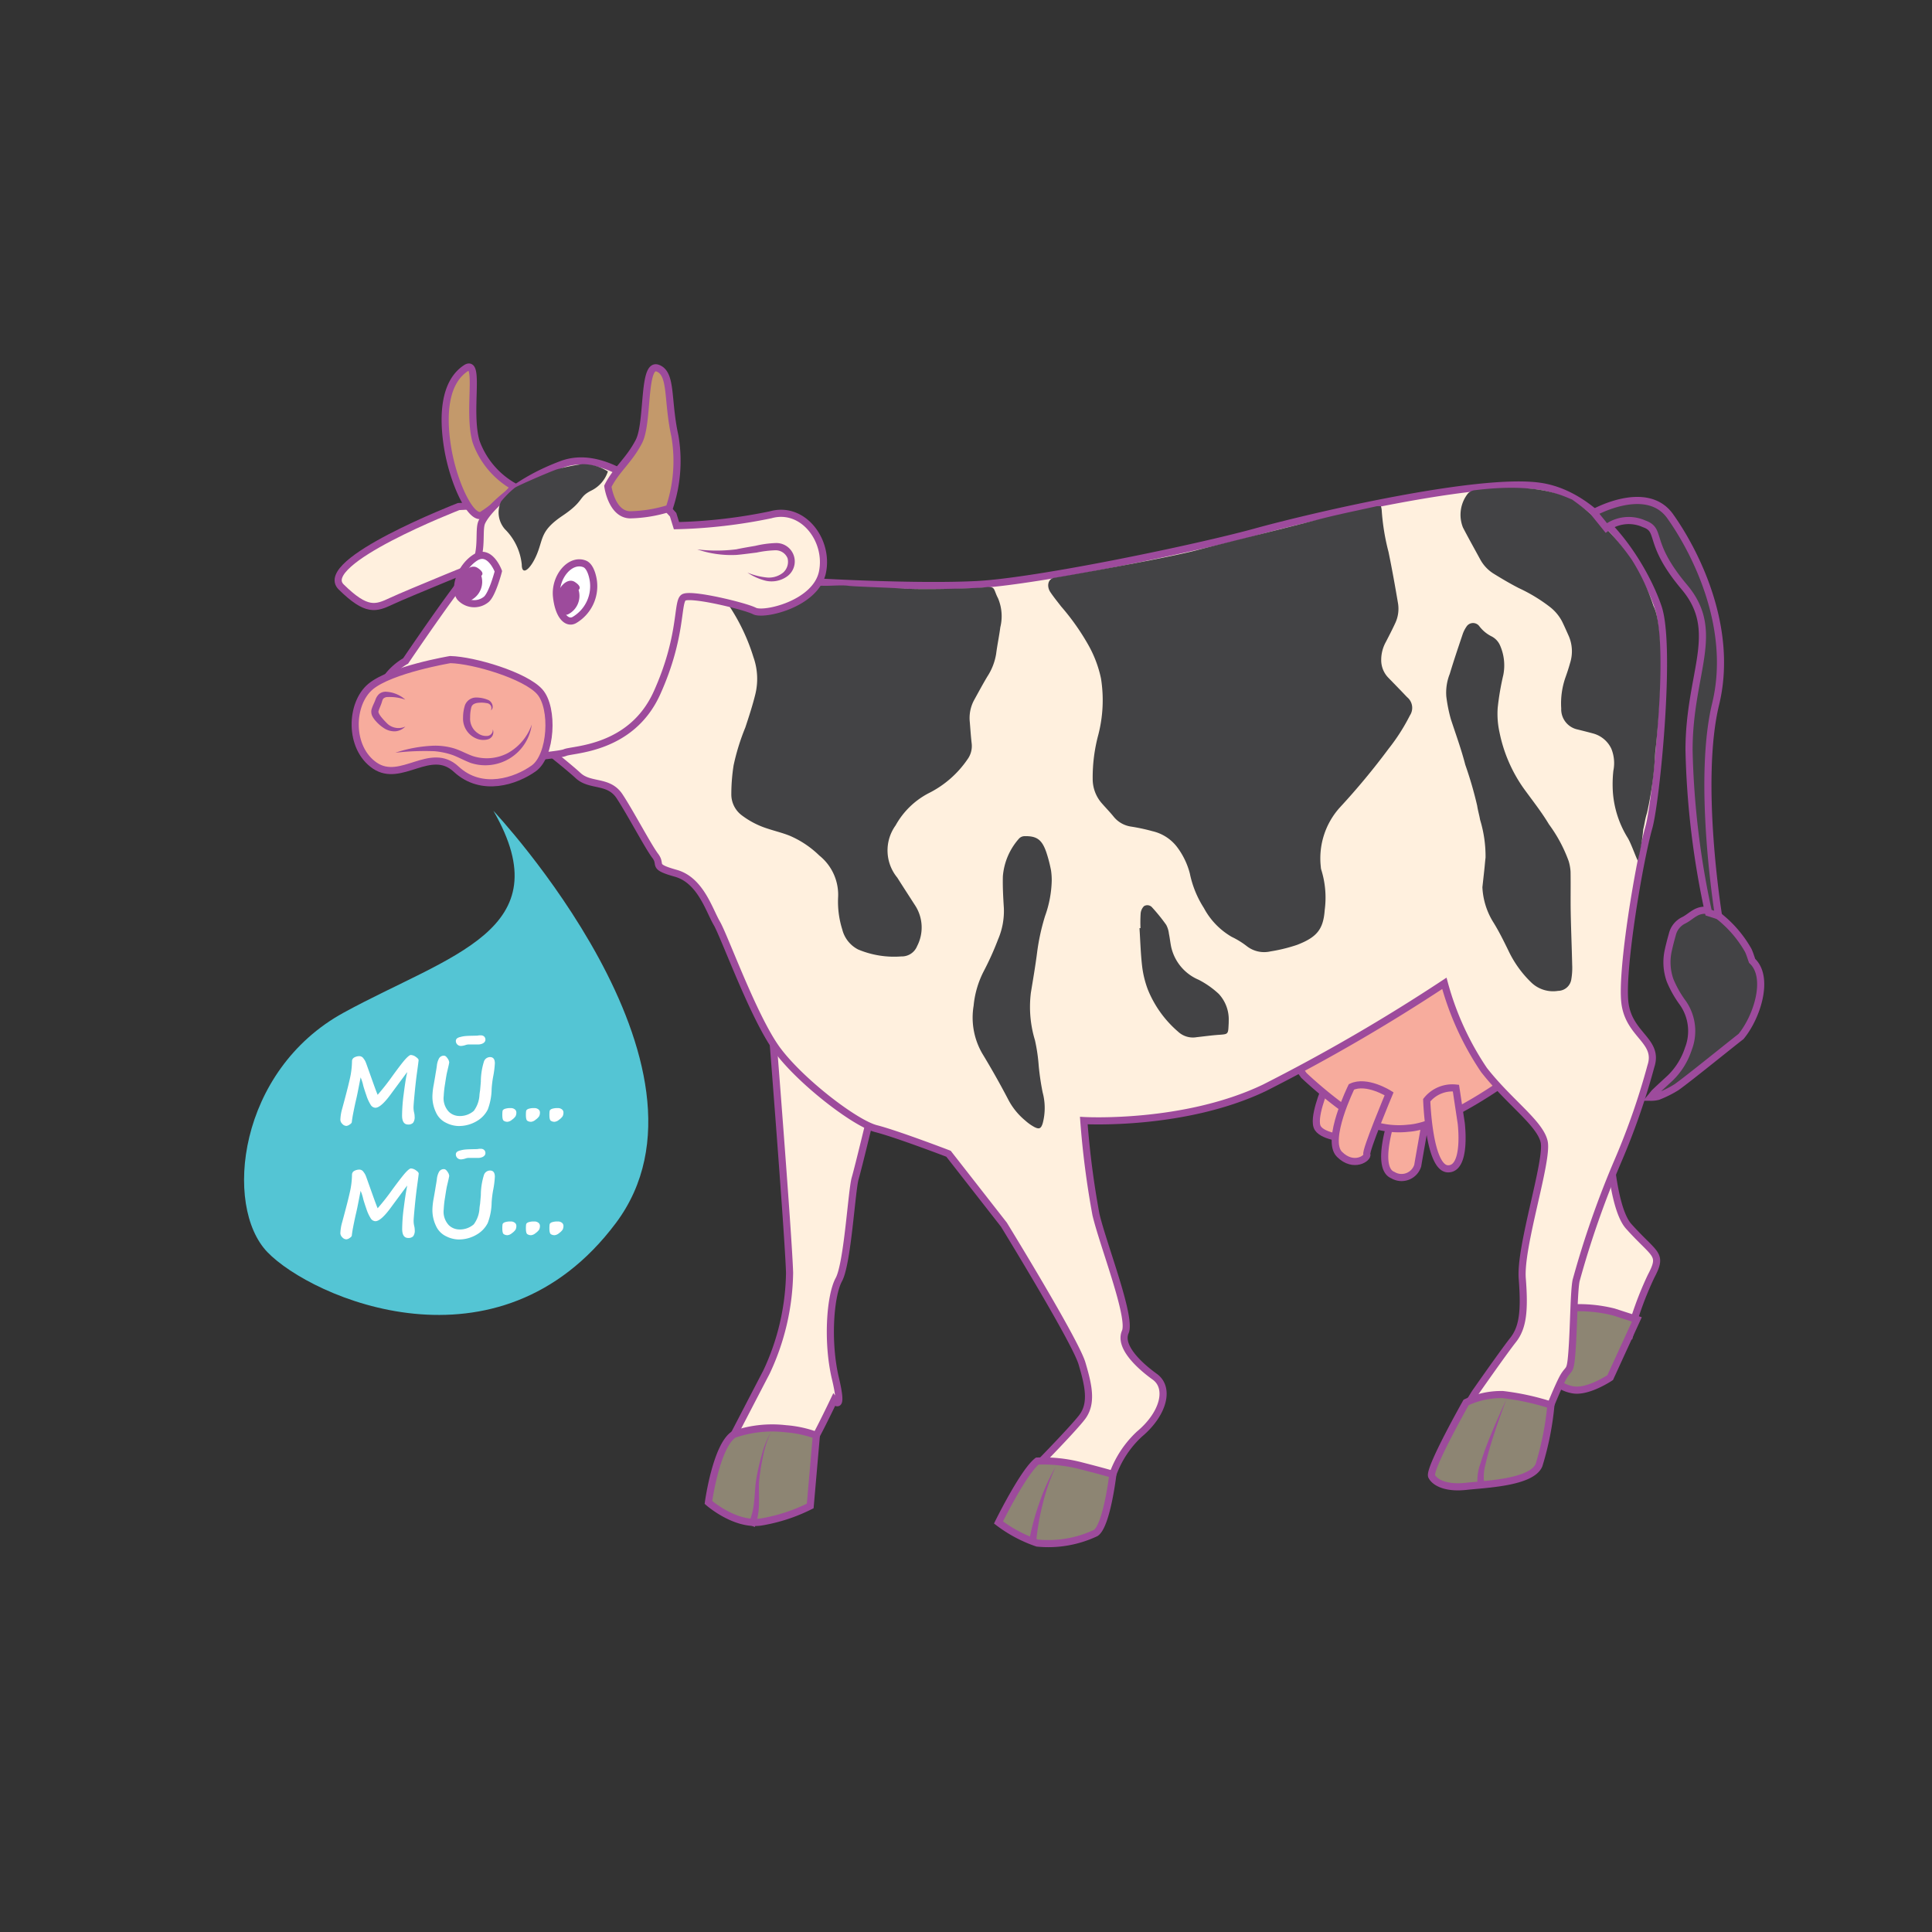 <svg id="word" xmlns="http://www.w3.org/2000/svg" viewBox="0 0 160 160"><rect x="0" y="0" width="160" height="160" fill="#333333" stroke="none"/><defs><style>.cls-1{fill:#54c5d4;}.cls-2,.cls-9{fill:#fff;}.cls-3,.cls-8{fill:#434345;}.cls-3,.cls-4,.cls-5,.cls-6,.cls-7,.cls-9{stroke:#9d4b9c;stroke-miterlimit:10;stroke-width:0.59px;}.cls-4{fill:#f7ac9d;}.cls-5{fill:#fff0de;}.cls-6{fill:#8d8573;}.cls-7{fill:#c3996b;}.cls-10{fill:#9c4a9b;}.cls-11{fill:#9d4b9c;}</style></defs><path class="cls-1" d="M40.862,67.148S60.746,88.281,51,101.292s-25.214,6.195-28.858,2.4S19.7,88.661,28.459,83.865,46.591,77.066,40.862,67.148Z"/><path class="cls-2" d="M33.72,88.785l-1.274,1.72q-.882,1.236-1.361,1.235a.484.484,0,0,1-.394-.255,3.487,3.487,0,0,1-.351-.773q-.18-.521-.253-.788a3.88,3.88,0,0,0-.222-.7l-.195.994q-.091.481-.187.885c-.064.269-.133.593-.208.97s-.121.661-.139.853c-.006.063-.066.132-.182.206a.568.568,0,0,1-.266.111.467.467,0,0,1-.342-.17.5.5,0,0,1-.159-.327,3.715,3.715,0,0,1,.153-.933q.631-2.317.721-2.917a6.971,6.971,0,0,0,.09-1,.349.349,0,0,1,.18-.317.88.88,0,0,1,.469-.112.422.422,0,0,1,.314.207,1.184,1.184,0,0,1,.207.383l0-.008.531,1.487q.317.891.424,1.131A19.438,19.438,0,0,0,32.5,89.11Q33.306,88,33.6,87.687c.2-.211.339-.317.42-.317a.763.763,0,0,1,.417.156c.153.105.229.2.229.269q0,.084-.148,1.15-.1.753-.188,1.686t-.084,1.1a1.818,1.818,0,0,0,.053.425,1.407,1.407,0,0,1,.039.317.759.759,0,0,1-.132.516.541.541,0,0,1-.408.138q-.5,0-.5-.753a14.133,14.133,0,0,1,.13-1.738q.131-1.028.237-1.577C33.7,88.928,33.712,88.836,33.72,88.785Z"/><path class="cls-2" d="M37.914,93.25a2.383,2.383,0,0,1-.955-.256,1.744,1.744,0,0,1-.854-.87A3.028,3.028,0,0,1,35.81,90.8a5.733,5.733,0,0,1,.107-.959l.123-.708c.018-.119.037-.237.057-.352.031-.175.058-.345.081-.508a1.587,1.587,0,0,1,.187-.633.455.455,0,0,1,.413-.212c.091,0,.186.073.281.216a.69.69,0,0,1,.143.331q0,.081-.183.841-.047.19-.159.935a8.325,8.325,0,0,0-.113,1.007,1.626,1.626,0,0,0,.426,1.315,1.26,1.26,0,0,0,.721.341A1.748,1.748,0,0,0,39.236,92a2.421,2.421,0,0,0,.474-1.355c.013-.115.028-.223.046-.326q.037-.39.065-.745a5.664,5.664,0,0,1,.266-1.69.54.54,0,0,1,.495-.34q.4,0,.4.516a7.872,7.872,0,0,1-.148,1.139,8.8,8.8,0,0,0-.119.983,5.018,5.018,0,0,1-.318,1.7,2.307,2.307,0,0,1-.9.956A2.875,2.875,0,0,1,37.914,93.25ZM40.2,86.105a.282.282,0,0,1-.046.156.4.4,0,0,1-.126.124.667.667,0,0,1-.191.082.886.886,0,0,1-.242.031h-.738c-.038,0-.08,0-.127.006a.824.824,0,0,0-.194.048,1.455,1.455,0,0,1-.215.053,1.128,1.128,0,0,1-.159.016A.4.4,0,0,1,38,86.586a.439.439,0,0,1-.131-.089.384.384,0,0,1-.086-.129.361.361,0,0,1-.031-.145.272.272,0,0,1,.1-.23.67.67,0,0,1,.274-.114,1.921,1.921,0,0,1,.192-.046c.066-.013.138-.023.218-.031s.167-.013.266-.017.209-.007.334-.009l.271-.006c.067,0,.114,0,.142-.006s.048-.009.066-.011l.06-.008a.445.445,0,0,1,.065,0h.08a.379.379,0,0,1,.281.1A.355.355,0,0,1,40.2,86.105Z"/><path class="cls-2" d="M42.047,92.9a.523.523,0,0,1-.338-.09c-.073-.06-.109-.217-.109-.473a2.217,2.217,0,0,1,.018-.326c.013-.075.075-.135.186-.178a1.362,1.362,0,0,1,.48-.065.52.52,0,0,1,.355.108.32.32,0,0,1,.123.239.672.672,0,0,1-.067.33,1.128,1.128,0,0,1-.291.284A.666.666,0,0,1,42.047,92.9Z"/><path class="cls-2" d="M44,92.9a.528.528,0,0,1-.339-.09c-.072-.06-.108-.217-.108-.473a2.217,2.217,0,0,1,.018-.326c.013-.075.075-.135.186-.178a1.362,1.362,0,0,1,.48-.065.52.52,0,0,1,.355.108.32.32,0,0,1,.123.239.672.672,0,0,1-.067.33,1.145,1.145,0,0,1-.291.284A.669.669,0,0,1,44,92.9Z"/><path class="cls-2" d="M45.946,92.9a.527.527,0,0,1-.338-.09c-.072-.06-.109-.217-.109-.473a2.19,2.19,0,0,1,.019-.326c.013-.075.075-.135.186-.178a1.362,1.362,0,0,1,.48-.065.52.52,0,0,1,.355.108.32.32,0,0,1,.123.239.672.672,0,0,1-.067.33,1.145,1.145,0,0,1-.291.284A.668.668,0,0,1,45.946,92.9Z"/><path class="cls-2" d="M33.72,98.18,32.446,99.9q-.882,1.235-1.361,1.235a.484.484,0,0,1-.394-.255,3.477,3.477,0,0,1-.351-.774q-.18-.52-.253-.787a3.88,3.88,0,0,0-.222-.7l-.195.994q-.091.481-.187.885c-.064.269-.133.593-.208.97s-.121.661-.139.852c-.006.064-.066.133-.182.207a.564.564,0,0,1-.266.11.467.467,0,0,1-.342-.17.492.492,0,0,1-.159-.326,3.715,3.715,0,0,1,.153-.933q.631-2.318.721-2.917a6.983,6.983,0,0,0,.09-1,.35.35,0,0,1,.18-.317.889.889,0,0,1,.469-.111.422.422,0,0,1,.314.207,1.19,1.19,0,0,1,.207.382l0-.008.531,1.488q.317.891.424,1.131A19.315,19.315,0,0,0,32.5,98.505q.81-1.1,1.109-1.422c.2-.211.339-.317.42-.317a.763.763,0,0,1,.417.156c.153.105.229.194.229.268q0,.084-.148,1.151-.1.753-.188,1.686t-.084,1.1a1.818,1.818,0,0,0,.053.425,1.4,1.4,0,0,1,.039.316.762.762,0,0,1-.132.517.545.545,0,0,1-.408.138q-.5,0-.5-.754a14.118,14.118,0,0,1,.13-1.737q.131-1.028.237-1.577C33.7,98.323,33.712,98.231,33.72,98.18Z"/><path class="cls-2" d="M37.914,102.646a2.4,2.4,0,0,1-.955-.256,1.744,1.744,0,0,1-.854-.87,3.028,3.028,0,0,1-.295-1.325,5.754,5.754,0,0,1,.107-.96l.123-.707c.018-.119.037-.237.057-.352.031-.175.058-.345.081-.508a1.582,1.582,0,0,1,.187-.633.455.455,0,0,1,.413-.212c.091,0,.186.072.281.216a.69.69,0,0,1,.143.331q0,.081-.183.841-.047.191-.159.935a8.3,8.3,0,0,0-.113,1.007,1.626,1.626,0,0,0,.426,1.315,1.26,1.26,0,0,0,.721.341,1.752,1.752,0,0,0,1.342-.415,2.422,2.422,0,0,0,.474-1.356c.013-.114.028-.222.046-.325q.037-.39.065-.745a5.664,5.664,0,0,1,.266-1.69.539.539,0,0,1,.495-.34q.4,0,.4.516a7.872,7.872,0,0,1-.148,1.139,8.8,8.8,0,0,0-.119.983,5.018,5.018,0,0,1-.318,1.7,2.307,2.307,0,0,1-.9.956A2.875,2.875,0,0,1,37.914,102.646ZM40.2,95.5a.282.282,0,0,1-.046.156.414.414,0,0,1-.126.124.667.667,0,0,1-.191.082.886.886,0,0,1-.242.031h-.738c-.038,0-.08,0-.127.006a.824.824,0,0,0-.194.048,1.455,1.455,0,0,1-.215.053,1.128,1.128,0,0,1-.159.016A.417.417,0,0,1,38,95.982a.424.424,0,0,1-.131-.09.37.37,0,0,1-.086-.128.362.362,0,0,1-.031-.146.27.27,0,0,1,.1-.229.67.67,0,0,1,.274-.114,1.921,1.921,0,0,1,.192-.046,2.04,2.04,0,0,1,.218-.031c.079-.007.167-.014.266-.017s.209-.007.334-.01l.271-.005.142-.006c.025,0,.048-.009.066-.011l.06-.009c.02,0,.042,0,.065,0h.08a.379.379,0,0,1,.281.1A.353.353,0,0,1,40.2,95.5Z"/><path class="cls-2" d="M42.047,102.291a.523.523,0,0,1-.338-.091c-.073-.059-.109-.217-.109-.472a2.242,2.242,0,0,1,.018-.327c.013-.074.075-.134.186-.178a1.385,1.385,0,0,1,.48-.065.52.52,0,0,1,.355.109.319.319,0,0,1,.123.239.665.665,0,0,1-.067.329,1.112,1.112,0,0,1-.291.285A.666.666,0,0,1,42.047,102.291Z"/><path class="cls-2" d="M44,102.291a.528.528,0,0,1-.339-.091c-.072-.059-.108-.217-.108-.472a2.242,2.242,0,0,1,.018-.327c.013-.074.075-.134.186-.178a1.385,1.385,0,0,1,.48-.065.52.52,0,0,1,.355.109.319.319,0,0,1,.123.239.665.665,0,0,1-.067.329,1.128,1.128,0,0,1-.291.285A.669.669,0,0,1,44,102.291Z"/><path class="cls-2" d="M45.946,102.291a.527.527,0,0,1-.338-.091c-.072-.059-.109-.217-.109-.472a2.215,2.215,0,0,1,.019-.327c.013-.074.075-.134.186-.178a1.385,1.385,0,0,1,.48-.065.52.52,0,0,1,.355.109.319.319,0,0,1,.123.239.665.665,0,0,1-.067.329,1.128,1.128,0,0,1-.291.285A.668.668,0,0,1,45.946,102.291Z"/><path class="cls-3" d="M144.183,85.839c-.925.714-4.392,3.529-5.345,4.2a9.171,9.171,0,0,1-1.53.762,2.432,2.432,0,0,1-.6.069c.186-.223.267-.343.369-.439.42-.4.846-.786,1.269-1.179a5.943,5.943,0,0,0,1.473-2.381,4.07,4.07,0,0,0-.443-3.8,8.835,8.835,0,0,1-1.067-1.884,4.488,4.488,0,0,1-.141-2.519c.095-.43.208-.858.328-1.282a1.752,1.752,0,0,1,.944-1.171c.331-.162.615-.426.939-.607a1.58,1.58,0,0,1,1.939.241,9.661,9.661,0,0,1,2.461,2.852c.134.278.219.583.326.876C146.565,80.93,145.523,84.219,144.183,85.839Z"/><path class="cls-4" d="M109.744,90.11s-1.1,2.57-.605,3.323,2.454.862,2.454.862l1.028-3.8Z"/><path class="cls-4" d="M115.349,92.4s-1.515,4.31,0,4.916a1.4,1.4,0,0,0,2.063-.793c.024-.188.743-4.233.743-4.233Z"/><path class="cls-5" d="M133.242,94.3s.246,5.7,1.636,7.256c2.2,2.455,2.864,2.228,1.856,4.14a27.6,27.6,0,0,0-1.773,4.879l-5.625-1.463,1.234-10.484Z"/><path class="cls-6" d="M130.135,108.313a11.907,11.907,0,0,1,3.514.339c1.4.455,1.909.616,1.909.616l-2.209,4.819s-1.811,1.222-3.057,1.017a2.929,2.929,0,0,1-1.852-1.089Z"/><path class="cls-5" d="M37.983,41.951s-11.84,4.586-9.725,6.661,2.863,1.778,4.172,1.163,8.062-3.361,8.062-3.361l1.372-4.659Z"/><path class="cls-7" d="M42.589,40.307a6.95,6.95,0,0,1-3.155-3.713c-.739-2.453.367-6.912-.855-6.1C36.906,31.6,36.6,34.126,37.061,37.02s1.9,6,2.825,5.651A11.992,11.992,0,0,0,42.589,40.307Z"/><path class="cls-5" d="M63.812,83.545s1.492,18.839,1.577,21.863a19.909,19.909,0,0,1-1.913,8.223c-.781,1.5-2.951,5.684-2.951,5.684a35.119,35.119,0,0,1,4.649.26c.831.249,1.439.415,1.659.511s2.233-4.137,2.233-4.137.823,1.157.115-1.817-.439-6.821.288-8.158,1.055-7.349,1.353-8.387S72.165,92.2,72.165,92.2Z"/><path class="cls-4" d="M107.988,89.066a36.3,36.3,0,0,0,3.255,2.7,7.045,7.045,0,0,0,5.4,1.668c2.978-.182,8.55-4.216,8.671-4.367s-4.058-7.7-4.058-7.7l-1.491-1.186-3.166,1.924-9.09,6.306Z"/><path class="cls-4" d="M111.922,90.011s-2.173,4.408-.994,5.583,2.4.3,2.268,0,1.844-5.01,1.844-5.01S113.191,89.41,111.922,90.011Z"/><path class="cls-4" d="M118.155,91.115s.176,5.646,1.757,5.682,1.1-3.782,1.1-3.782l-.439-2.905A2.714,2.714,0,0,0,118.155,91.115Z"/><path class="cls-5" d="M44.609,61.555s2.271,1.758,3.276,2.682,2.518.33,3.429,1.714,2.361,4.154,2.952,4.93-.349.865,1.7,1.44,2.749,3.027,3.4,4.145,3.067,7.865,5.012,10.487,6.445,6.075,8.175,6.517,6,2.079,6,2.079l4.585,5.871s5.913,9.623,6.466,11.487.874,3.337,0,4.47-4.329,4.632-4.329,4.632l5.419.689,1.15.516a8.458,8.458,0,0,1,2.516-4.447c2-1.672,2.554-3.83,1.272-4.752s-2.971-2.492-2.44-3.707-1.83-7.187-2.429-9.719A72.121,72.121,0,0,1,89.756,92.8s8.293.479,14.967-2.715a150.281,150.281,0,0,0,14.894-8.65,24.087,24.087,0,0,0,3.279,7.173c2.077,2.66,4.633,4.393,4.984,5.943s-2.023,8.666-1.814,11.328.058,4.059-.755,5.089-3.156,4.388-3.156,4.388l-1.076,1.737s3.751.943,4.232.943,2.569-.314,2.569-.314,1.174-3.022,1.637-3.77.542-.248.68-2.229.148-4.734.326-5.663a77.28,77.28,0,0,1,3.515-10.03A58.385,58.385,0,0,0,136.72,88.3c.7-2.127-1.825-2.553-2.153-5.259s1.192-11.714,1.985-14.515c.609-2.146,1.879-14.935.777-18.217S132.61,41,127.519,40.271,108.6,42.777,103.962,44.06s-18.05,4.1-23.091,4.354S67.8,48.2,67.8,48.2L56.365,46.9s-1.7,6.42-1.974,7.729-1.09,3.759-2.635,4.136S44.609,61.555,44.609,61.555Z"/><path class="cls-6" d="M85.9,121a12.426,12.426,0,0,1,3.63.391c2.009.514,2.632.71,2.632.71s-.5,4.247-1.42,4.855a9.2,9.2,0,0,1-4.842.834,11.341,11.341,0,0,1-3.209-1.706S84.747,121.9,85.9,121Z"/><path class="cls-6" d="M121.416,116.146s-3.135,5.547-2.851,6.111,1.271,1.014,2.851.836,5.41-.3,6.036-1.754a24.623,24.623,0,0,0,.988-4.979,20.814,20.814,0,0,0-3.98-.868A6.727,6.727,0,0,0,121.416,116.146Z"/><path class="cls-6" d="M60.777,118.791a9.665,9.665,0,0,1,4.306-.468,9.32,9.32,0,0,1,2.525.549l-.509,5.845a14.243,14.243,0,0,1-4.078,1.33c-2.165.314-4.352-1.623-4.352-1.623S59.311,119.731,60.777,118.791Z"/><path class="cls-8" d="M114.364,41.922a1.775,1.775,0,0,1,.061.3,18.542,18.542,0,0,0,.567,3.491c.291,1.411.546,2.831.786,4.253a2.8,2.8,0,0,1-.233,1.646c-.242.524-.508,1.036-.772,1.548a3.057,3.057,0,0,0-.387,1.493,2.087,2.087,0,0,0,.58,1.463c.522.537,1.046,1.072,1.56,1.617a1.138,1.138,0,0,1,.235,1.52A16.156,16.156,0,0,1,115,62.005a58.768,58.768,0,0,1-4.046,4.874,6.286,6.286,0,0,0-1.569,4.918.845.845,0,0,0,.039.236,7.747,7.747,0,0,1,.283,3.331c-.115,1.6-.647,2.251-2.288,2.886a13.4,13.4,0,0,1-2.2.54,2.328,2.328,0,0,1-1.975-.442,6.871,6.871,0,0,0-1.24-.762,6.039,6.039,0,0,1-2.3-2.384,8.406,8.406,0,0,1-1.166-2.861A6.216,6.216,0,0,0,97.444,70.1a3.561,3.561,0,0,0-1.993-1.262,15.721,15.721,0,0,0-1.816-.389,2.27,2.27,0,0,1-1.425-.838c-.3-.369-.631-.706-.942-1.063a3.038,3.038,0,0,1-.776-2.017,13.615,13.615,0,0,1,.466-3.681,11.433,11.433,0,0,0,.223-4.653A9.7,9.7,0,0,0,90.1,53.359a19.42,19.42,0,0,0-2.224-3.137c-.3-.39-.615-.774-.889-1.184-.319-.476-.211-1.1.321-1.187,1.774-.288,9.632-1.7,11.9-2.309,1.141-.3,8.365-2.091,9.653-2.436,1.7-.455,3.428-.8,5.145-1.181A1.767,1.767,0,0,1,114.364,41.922Z"/><path class="cls-8" d="M60.169,49.72a7.573,7.573,0,0,1,1.7.5,19.625,19.625,0,0,0,2.723.34c.638.03,2.6-1.361,3.289-2.074.547.086,1.729-.067,2.395.028.476.069,4.051.173,4.644.239,2.225.086,5.922-.031,6.748-.126.783-.089.6.192.983.915a3.829,3.829,0,0,1,.19,2.408c-.094.734-.251,1.46-.344,2.194a4.826,4.826,0,0,1-.728,1.88c-.387.647-.743,1.313-1.108,1.973a3.118,3.118,0,0,0-.346,1.8c.049.6.088,1.2.158,1.8a1.861,1.861,0,0,1-.353,1.292,8.457,8.457,0,0,1-3.2,2.794,6.608,6.608,0,0,0-2.75,2.674,3.544,3.544,0,0,0,.137,4.322c.506.8,1.028,1.6,1.54,2.4a3.356,3.356,0,0,1,.105,3.273,1.364,1.364,0,0,1-1.31.855,7.723,7.723,0,0,1-3.572-.573,2.56,2.56,0,0,1-1.318-1.664,7.641,7.641,0,0,1-.346-2.61,4.164,4.164,0,0,0-1.556-3.51,8.032,8.032,0,0,0-2.469-1.646c-.593-.235-1.217-.383-1.823-.585a7.043,7.043,0,0,1-2.117-1.091,2.164,2.164,0,0,1-.876-1.749,15.56,15.56,0,0,1,.187-2.388,18.292,18.292,0,0,1,.972-3.141c.3-.91.6-1.824.829-2.754a5.379,5.379,0,0,0-.156-3.073,16.435,16.435,0,0,0-2.077-4.347A2.825,2.825,0,0,1,60.169,49.72Z"/><path class="cls-8" d="M135.633,71.286c-.249-.532-.588-1.52-.86-1.943a8.327,8.327,0,0,1-1.2-3.723,10.247,10.247,0,0,1,.039-1.793,3.166,3.166,0,0,0-.169-1.822,2.34,2.34,0,0,0-1.479-1.254c-.429-.118-.86-.224-1.291-.333a1.709,1.709,0,0,1-1.379-1.754,6.534,6.534,0,0,1,.344-2.544c.142-.395.274-.794.386-1.2a3.2,3.2,0,0,0-.1-2.233c-.189-.418-.37-.84-.574-1.249a3.686,3.686,0,0,0-.984-1.167,13.47,13.47,0,0,0-2.592-1.571c-.709-.365-1.4-.773-2.079-1.192a3.178,3.178,0,0,1-1.12-1.2c-.476-.872-.961-1.74-1.419-2.622a2.844,2.844,0,0,1,.416-2.824.971.971,0,0,1,.5-.257c5.21-.65,7.21.394,8.125.768a20.1,20.1,0,0,1,4.945,4.989,17.232,17.232,0,0,1,1.795,3.823c.975,1.927.5,9.023.141,12.165a29.893,29.893,0,0,1-.671,4.943c-.206.686-.156.7-.321,1.4A16.18,16.18,0,0,1,135.633,71.286Z"/><path class="cls-8" d="M87.1,72.922a9.24,9.24,0,0,1-.553,2.941,18.058,18.058,0,0,0-.669,3.1c-.142,1.092-.33,2.178-.507,3.264a9.51,9.51,0,0,0,.34,3.922,14.473,14.473,0,0,1,.312,2.133,21.448,21.448,0,0,0,.325,2.188,4.958,4.958,0,0,1,.007,2.548c-.138.447-.287.523-.687.321a3.872,3.872,0,0,1-.76-.539,5.629,5.629,0,0,1-1.376-1.675c-.687-1.321-1.421-2.618-2.191-3.889A5.938,5.938,0,0,1,80.63,83.3a7.831,7.831,0,0,1,.832-2.854,24.547,24.547,0,0,0,1.2-2.664,5.954,5.954,0,0,0,.474-2.576c-.055-.88-.107-1.764-.082-2.644A5.337,5.337,0,0,1,84.4,69.438a.642.642,0,0,1,.45-.19c1.025-.024,1.443.3,1.8,1.327a11.924,11.924,0,0,1,.392,1.508A5.686,5.686,0,0,1,87.1,72.922Z"/><path class="cls-8" d="M122.766,73.474c.057-.517.115-1.033.17-1.549.032-.3.052-.6.091-.9a10.343,10.343,0,0,0-.451-3.129c-.067-.394-.186-.778-.243-1.173a32.188,32.188,0,0,0-.985-3.39c-.33-1.281-.782-2.515-1.192-3.766a12.381,12.381,0,0,1-.378-1.879,4.194,4.194,0,0,1,.287-1.885c.327-1.091.693-2.169,1.056-3.248a2.539,2.539,0,0,1,.314-.64.646.646,0,0,1,1.084-.045,2.881,2.881,0,0,0,1.026.842,1.527,1.527,0,0,1,.695.768,4.1,4.1,0,0,1,.26,2.407,22.116,22.116,0,0,0-.466,2.72,7.057,7.057,0,0,0,.146,2.028,12.209,12.209,0,0,0,1.989,4.634c.716.993,1.485,1.954,2.113,3.005a12.011,12.011,0,0,1,1.627,3.036,3.821,3.821,0,0,1,.158.881c.019,1.123-.007,2.246.013,3.368.027,1.443.089,2.885.121,4.328a5.643,5.643,0,0,1-.068,1.192,1.122,1.122,0,0,1-1.1.98,2.6,2.6,0,0,1-2.234-.708,8.98,8.98,0,0,1-1.877-2.623c-.383-.785-.772-1.574-1.229-2.314A6,6,0,0,1,122.766,73.474Z"/><path class="cls-8" d="M94.451,76.86a11.178,11.178,0,0,1,.012-1.2.983.983,0,0,1,.275-.614.525.525,0,0,1,.692.121,14.81,14.81,0,0,1,1.147,1.421,2.016,2.016,0,0,1,.227.734c.074.35.11.708.18,1.059a3.868,3.868,0,0,0,2.279,2.757,7.4,7.4,0,0,1,1.669,1.172,3.1,3.1,0,0,1,.825,2.243c0,.1,0,.2-.009.3-.037.806-.038.792-.813.847-.612.043-1.22.128-1.83.195a1.8,1.8,0,0,1-1.545-.46,9.093,9.093,0,0,1-2.5-3.482,8.25,8.25,0,0,1-.472-1.916c-.124-1.051-.152-2.114-.22-3.172Z"/><path class="cls-5" d="M55.745,42.63s-4.9-5.771-9.2-4.179-6.408,4.088-6.677,4.88.229,2.787-.954,4.036-5.322,7.371-5.322,7.371-2.892,1.539-2.039,4.288,3.1,2.862,5.313,3.052c3.084.263,4.632,2.449,4.508,1.576s4.774-1.049,5.424-1.33,5.491-.247,7.608-4.935,1.64-7.509,2.2-7.9,5.1.707,5.879,1.112,5.094-.585,5.63-3.23-1.636-5.494-4.3-4.737a43.08,43.08,0,0,1-7.791.9Z"/><path class="cls-7" d="M50.339,40.271s.311,2.344,1.855,2.364a11.534,11.534,0,0,0,3.225-.536,12.16,12.16,0,0,0,.468-6.015c-.655-2.967-.207-5.179-1.439-5.6s-.727,4.51-1.536,6.076S51.018,38.909,50.339,40.271Z"/><path class="cls-4" d="M37.29,54.624s-4.9.822-6.6,2.236-1.817,5.077.357,6.548,4.6-1.685,6.73.289,4.966.979,6.427-.064,1.688-5,.494-6.347S39.245,54.671,37.29,54.624Z"/><path class="cls-9" d="M49.139,48.1s-.145-1.167-.719-1.4c-1.2-.478-2.51,1.094-2.33,2.723s.884,2.248,1.47,1.928A3.249,3.249,0,0,0,49.139,48.1Z"/><path class="cls-9" d="M41.273,47.31s-.7-1.906-1.91-1.134S37.547,48.7,38.1,49.468a1.566,1.566,0,0,0,2.132.2C40.759,49.3,41.273,47.31,41.273,47.31Z"/><path class="cls-10" d="M33.569,57.943a3.931,3.931,0,0,0-1.582-.211c-.234.074-.285.131-.356.39-.079.279-.237.581-.279.762-.1.2.454.783.762,1.08a1.36,1.36,0,0,0,1.455.206,1.307,1.307,0,0,1-.8.392,1.572,1.572,0,0,1-.915-.224,3.187,3.187,0,0,1-.7-.585,2.073,2.073,0,0,1-.292-.391.854.854,0,0,1-.094-.606c.11-.363.238-.556.327-.816a1.179,1.179,0,0,1,.3-.465.86.86,0,0,1,.526-.19A2.607,2.607,0,0,1,33.569,57.943Z"/><path class="cls-10" d="M40.656,58.827a.413.413,0,0,0-.335-.593,2.4,2.4,0,0,0-.836-.014c-.263.063-.4.158-.459.379a3.22,3.22,0,0,0-.09.809,1.442,1.442,0,0,0,.657,1.328,1.136,1.136,0,0,0,.743.212.489.489,0,0,0,.471-.549.609.609,0,0,1-.4.83,1.48,1.48,0,0,1-1.031-.1,1.779,1.779,0,0,1-1.027-1.716,3.31,3.31,0,0,1,.156-1.008.987.987,0,0,1,.939-.639,2.6,2.6,0,0,1,.982.2C40.758,58.1,40.953,58.617,40.656,58.827Z"/><path class="cls-8" d="M48.2,38.441a15.912,15.912,0,0,0-2.077.427c-.658.225-3.245,1.349-3.492,1.528A7.826,7.826,0,0,0,41.5,41.527a2.1,2.1,0,0,0,.317,2.3,4.8,4.8,0,0,1,1.394,2.932c0,.99.756.371,1.273-.909s.279-1.913,2.11-3.145,1.278-1.532,2.38-2.08a2.688,2.688,0,0,0,1.369-1.581A3.869,3.869,0,0,0,48.2,38.441Z"/><path class="cls-11" d="M32.74,62.338a11.323,11.323,0,0,1,3.229-.584,5.5,5.5,0,0,1,1.676.237c.545.18,1,.442,1.5.62a3.753,3.753,0,0,0,2.923-.251A4.327,4.327,0,0,0,44.039,60a3.881,3.881,0,0,1-5.083,3.175c-.521-.2-1.01-.475-1.488-.651a6.268,6.268,0,0,0-1.515-.314A21.252,21.252,0,0,0,32.74,62.338Z"/><path class="cls-11" d="M47.914,48.852s.358-.226-.314-.658-1.585.629-1.471,1.566.558,1.293.929,1.109A1.707,1.707,0,0,0,47.914,48.852Z"/><path class="cls-11" d="M39.859,47.685s.358-.226-.313-.658-1.585.629-1.471,1.566.558,1.293.928,1.109A1.707,1.707,0,0,0,39.859,47.685Z"/><path class="cls-11" d="M85.222,127.658a20.25,20.25,0,0,1,.854-3.2,16.3,16.3,0,0,1,1.354-2.989,16.188,16.188,0,0,0-1.072,3.074,19.884,19.884,0,0,0-.55,3.184Z"/><path class="cls-11" d="M61.965,126.222a5.423,5.423,0,0,0,.482-1.83c.08-.644.076-1.322.2-1.988a17.631,17.631,0,0,1,.45-1.951,7.413,7.413,0,0,1,.753-1.843,7.32,7.32,0,0,0-.633,1.874,17.541,17.541,0,0,0-.325,1.952c-.083.649-.013,1.3-.034,1.984a5.889,5.889,0,0,1-.349,2.042Z"/><path class="cls-11" d="M122.38,123.154a4.152,4.152,0,0,1,.236-1.989c.183-.613.4-1.208.63-1.8.463-1.176.979-2.325,1.5-3.469-.437,1.18-.864,2.365-1.235,3.563-.185.6-.353,1.2-.485,1.807A3.639,3.639,0,0,0,122.95,123Z"/><path class="cls-11" d="M57.745,45.5a13.186,13.186,0,0,0,3.232-.007c.529-.113,1.058-.2,1.585-.291a8.539,8.539,0,0,1,1.688-.23,1.526,1.526,0,0,1,.882,2.8,2.216,2.216,0,0,1-1.711.324A4.746,4.746,0,0,1,61.9,47.42a5.621,5.621,0,0,0,1.557.4,1.865,1.865,0,0,0,1.39-.393,1.193,1.193,0,0,0,.374-1.2,1.063,1.063,0,0,0-1.014-.655,8.845,8.845,0,0,0-1.548.19c-.551.065-1.1.145-1.65.193A8.712,8.712,0,0,1,57.745,45.5Z"/><path class="cls-3" d="M132,42.452s4.356-2.447,6.313.294,5.334,9.1,3.768,15.562.241,17.539.241,17.539l-.828-.264a69.731,69.731,0,0,1-1.615-13.458c0-6.46,2.741-9.788-.391-13.507s-1.811-4.7-3.328-5.236a3.1,3.1,0,0,0-3.132.342Z"/></svg>